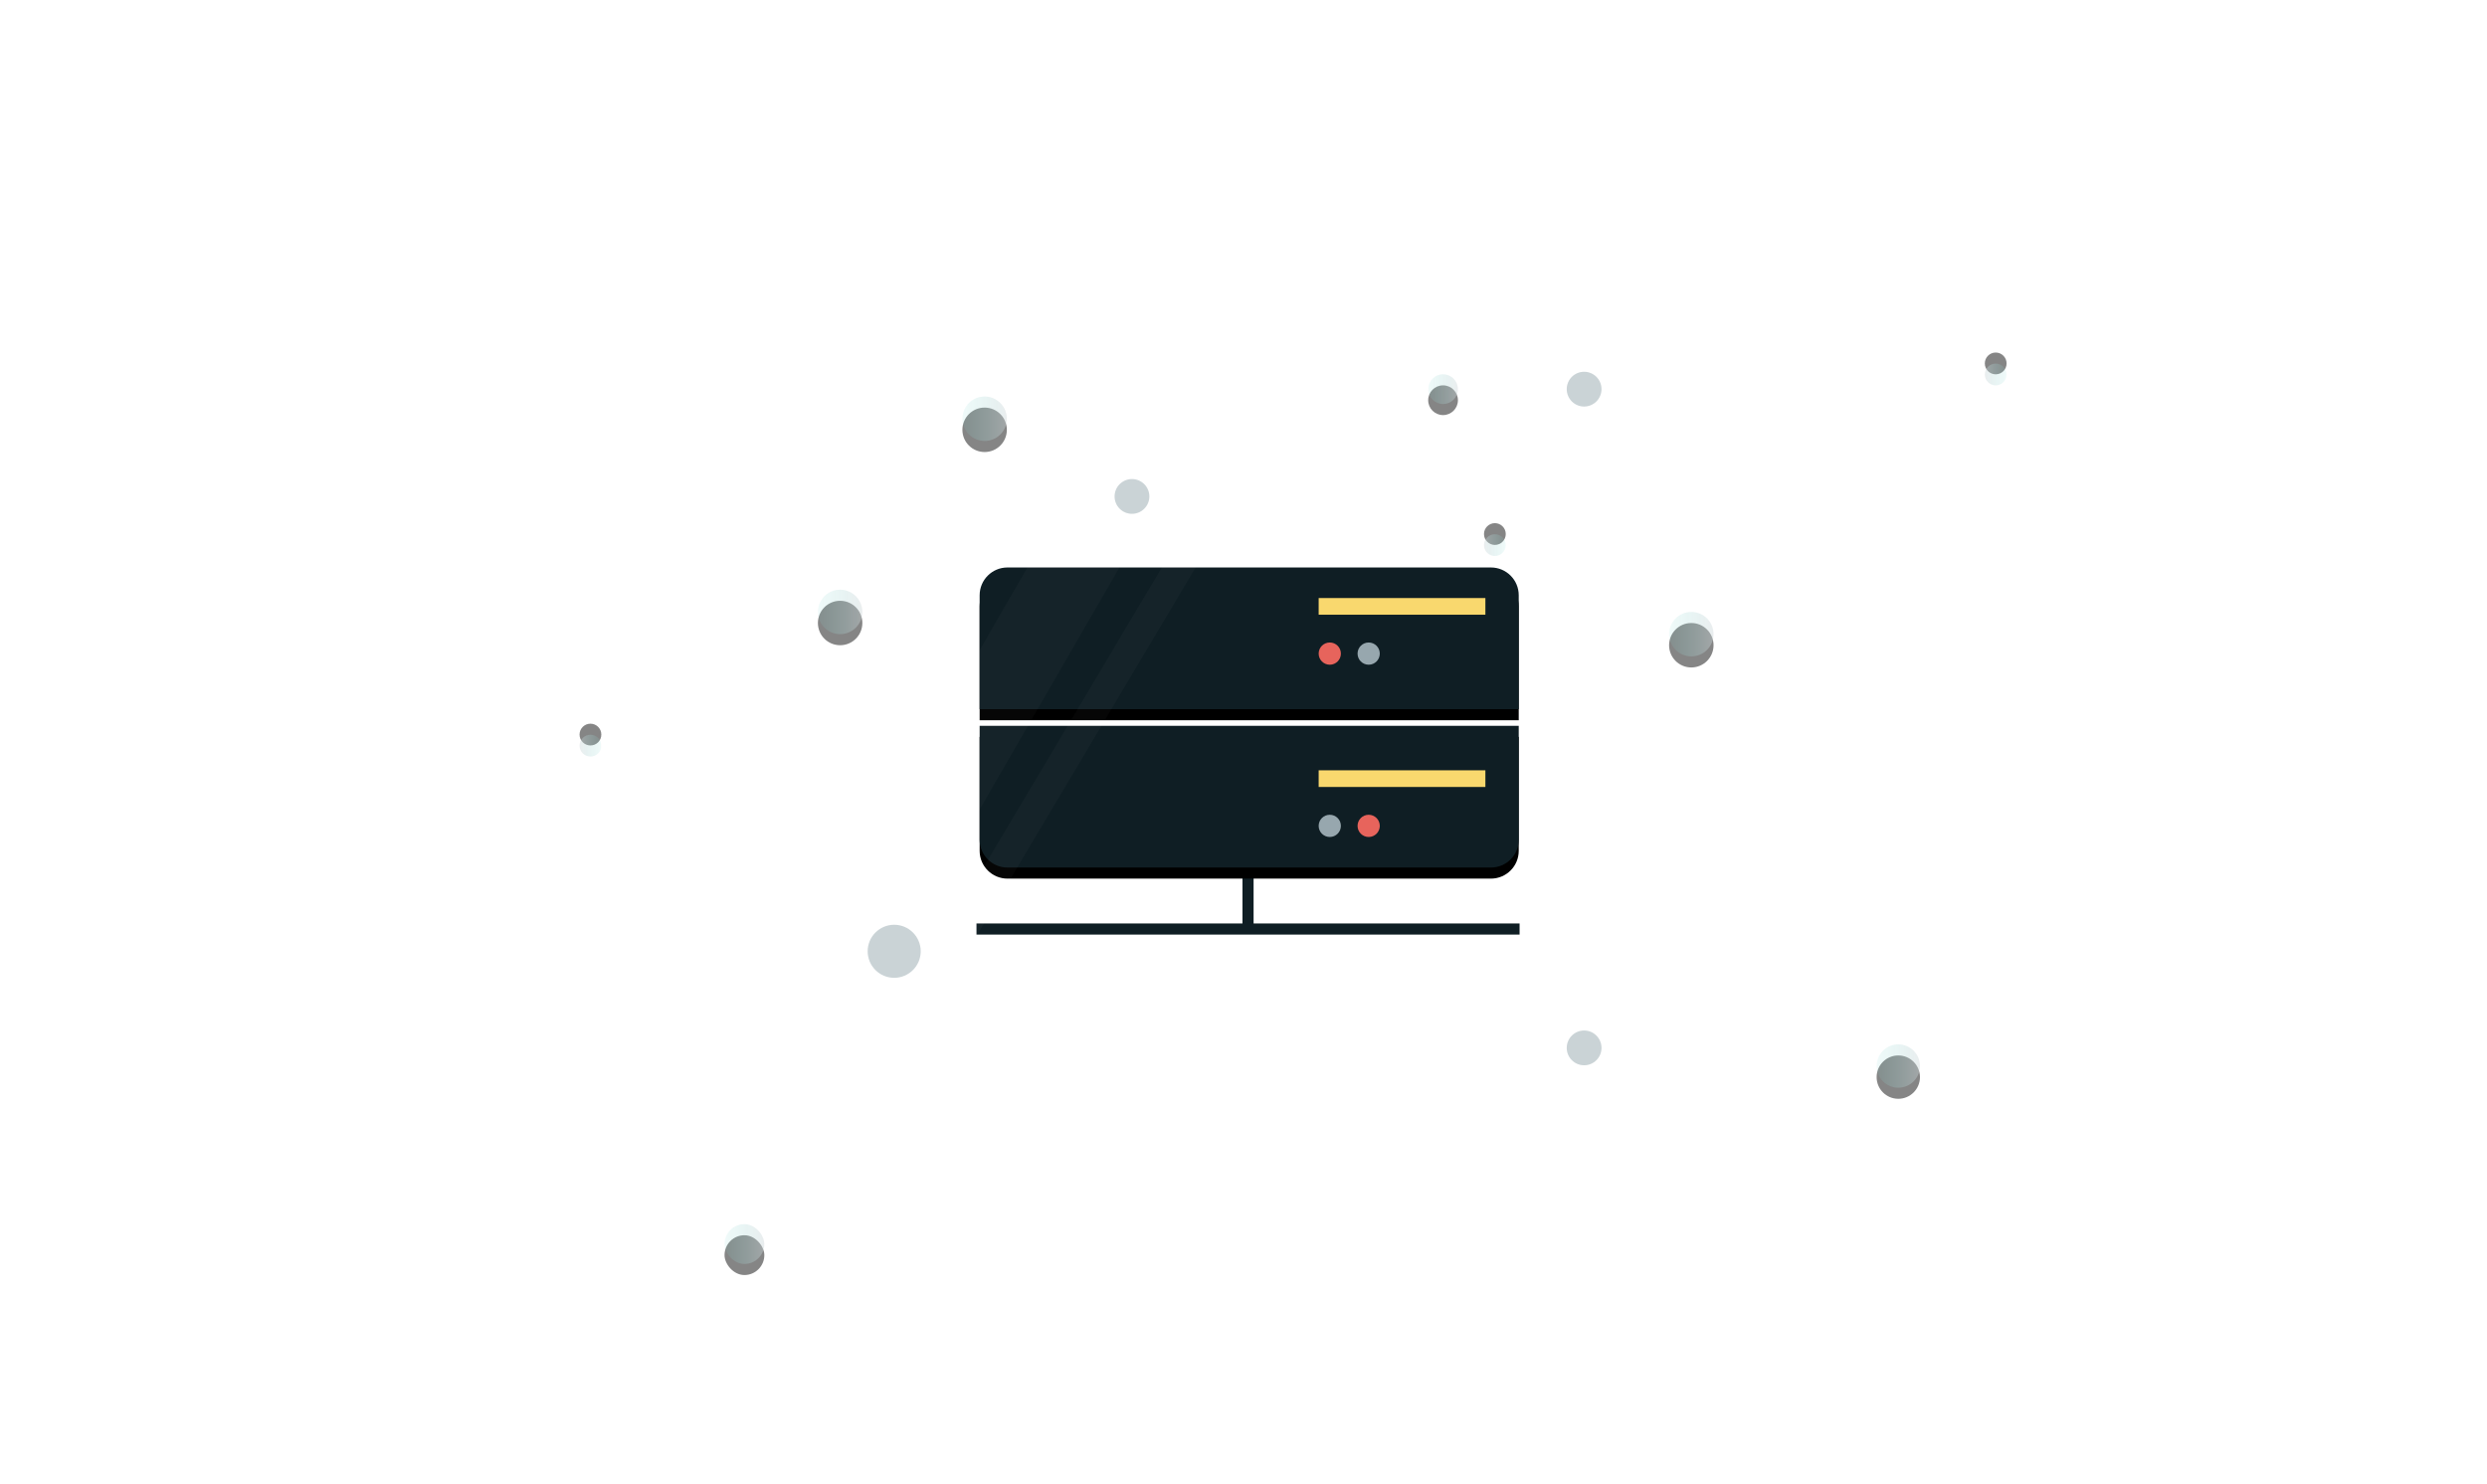 <?xml version="1.0" encoding="UTF-8"?>
<svg width="449px" height="268px" viewBox="0 0 449 268" version="1.1" xmlns="http://www.w3.org/2000/svg" xmlns:xlink="http://www.w3.org/1999/xlink">
    <!-- Generator: Sketch 52.3 (67297) - http://www.bohemiancoding.com/sketch -->
    <title>big-feature-atomic-deploys</title>
    <desc>Created with Sketch.</desc>
    <defs>
        <linearGradient x1="100%" y1="87.931%" x2="0%" y2="5.214%" id="linearGradient-1">
            <stop stop-color="#C8C8C8" stop-opacity="0.129" offset="0%"></stop>
            <stop stop-color="#5D686D" offset="100%"></stop>
        </linearGradient>
        <path d="M6.02,0 L93.312,8.8817842e-16 C96.083,-7.00340053e-15 98.329,2.246 98.329,5.017 L98.329,25.587 L1.003,25.587 L1.003,5.017 C1.003,2.246 3.249,1.39714658e-15 6.02,8.8817842e-16 Z" id="path-2"></path>
        <filter x="-19.5%" y="-66.4%" width="139.0%" height="248.5%" filterUnits="objectBoundingBox" id="filter-3">
            <feOffset dx="0" dy="2" in="SourceAlpha" result="shadowOffsetOuter1"></feOffset>
            <feGaussianBlur stdDeviation="6" in="shadowOffsetOuter1" result="shadowBlurOuter1"></feGaussianBlur>
            <feColorMatrix values="0 0 0 0 0   0 0 0 0 0   0 0 0 0 0  0 0 0 0.068 0" type="matrix" in="shadowBlurOuter1"></feColorMatrix>
        </filter>
        <path d="M1.003,28.595 L98.329,28.595 L98.329,49.164 C98.329,51.935 96.083,54.181 93.312,54.181 L6.02,54.181 C3.249,54.181 1.003,51.935 1.003,49.164 L1.003,28.595 Z" id="path-4"></path>
        <filter x="-19.5%" y="-66.4%" width="139.0%" height="248.5%" filterUnits="objectBoundingBox" id="filter-5">
            <feOffset dx="0" dy="2" in="SourceAlpha" result="shadowOffsetOuter1"></feOffset>
            <feGaussianBlur stdDeviation="6" in="shadowOffsetOuter1" result="shadowBlurOuter1"></feGaussianBlur>
            <feColorMatrix values="0 0 0 0 0   0 0 0 0 0   0 0 0 0 0  0 0 0 0.068 0" type="matrix" in="shadowBlurOuter1"></feColorMatrix>
        </filter>
        <linearGradient x1="100%" y1="93.435%" x2="0%" y2="93.435%" id="linearGradient-6">
            <stop stop-color="#97A7AE" stop-opacity="0.421" offset="0%"></stop>
            <stop stop-color="#01AD9F" stop-opacity="0.115" offset="100%"></stop>
            <stop stop-color="#97A7AE" stop-opacity="0.111" offset="100%"></stop>
        </linearGradient>
        <circle id="path-7" cx="73.245" cy="10.25" r="4.013"></circle>
        <filter x="-311.5%" y="-286.5%" width="722.9%" height="722.9%" filterUnits="objectBoundingBox" id="filter-8">
            <feOffset dx="0" dy="2" in="SourceAlpha" result="shadowOffsetOuter1"></feOffset>
            <feGaussianBlur stdDeviation="8" in="shadowOffsetOuter1" result="shadowBlurOuter1"></feGaussianBlur>
            <feColorMatrix values="0 0 0 0 0   0 0 0 0 0   0 0 0 0 0  0 0 0 0.068 0" type="matrix" in="shadowBlurOuter1"></feColorMatrix>
        </filter>
        <circle id="path-9" cx="165.365" cy="33.07" r="1.966"></circle>
        <filter x="-635.8%" y="-584.9%" width="1371.5%" height="1371.5%" filterUnits="objectBoundingBox" id="filter-10">
            <feOffset dx="0" dy="2" in="SourceAlpha" result="shadowOffsetOuter1"></feOffset>
            <feGaussianBlur stdDeviation="8" in="shadowOffsetOuter1" result="shadowBlurOuter1"></feGaussianBlur>
            <feColorMatrix values="0 0 0 0 0   0 0 0 0 0   0 0 0 0 0  0 0 0 0.068 0" type="matrix" in="shadowBlurOuter1"></feColorMatrix>
        </filter>
        <circle id="path-11" cx="255.783" cy="2.263" r="1.966"></circle>
        <filter x="-635.8%" y="-584.9%" width="1371.5%" height="1371.5%" filterUnits="objectBoundingBox" id="filter-12">
            <feOffset dx="0" dy="2" in="SourceAlpha" result="shadowOffsetOuter1"></feOffset>
            <feGaussianBlur stdDeviation="8" in="shadowOffsetOuter1" result="shadowBlurOuter1"></feGaussianBlur>
            <feColorMatrix values="0 0 0 0 0   0 0 0 0 0   0 0 0 0 0  0 0 0 0.068 0" type="matrix" in="shadowBlurOuter1"></feColorMatrix>
        </filter>
        <circle id="path-13" cx="2.08" cy="69.28" r="1.966"></circle>
        <filter x="-635.8%" y="-584.9%" width="1371.5%" height="1371.5%" filterUnits="objectBoundingBox" id="filter-14">
            <feOffset dx="0" dy="2" in="SourceAlpha" result="shadowOffsetOuter1"></feOffset>
            <feGaussianBlur stdDeviation="8" in="shadowOffsetOuter1" result="shadowBlurOuter1"></feGaussianBlur>
            <feColorMatrix values="0 0 0 0 0   0 0 0 0 0   0 0 0 0 0  0 0 0 0.068 0" type="matrix" in="shadowBlurOuter1"></feColorMatrix>
        </filter>
        <circle id="path-15" cx="200.831" cy="49.149" r="4.013"></circle>
        <filter x="-311.5%" y="-286.5%" width="722.9%" height="722.9%" filterUnits="objectBoundingBox" id="filter-16">
            <feOffset dx="0" dy="2" in="SourceAlpha" result="shadowOffsetOuter1"></feOffset>
            <feGaussianBlur stdDeviation="8" in="shadowOffsetOuter1" result="shadowBlurOuter1"></feGaussianBlur>
            <feColorMatrix values="0 0 0 0 0   0 0 0 0 0   0 0 0 0 0  0 0 0 0.068 0" type="matrix" in="shadowBlurOuter1"></feColorMatrix>
        </filter>
        <rect id="path-17" x="26.288" y="155.685" width="7.185" height="7.185" rx="3.593"></rect>
        <filter x="-347.9%" y="-320.1%" width="795.9%" height="795.9%" filterUnits="objectBoundingBox" id="filter-18">
            <feOffset dx="0" dy="2" in="SourceAlpha" result="shadowOffsetOuter1"></feOffset>
            <feGaussianBlur stdDeviation="8" in="shadowOffsetOuter1" result="shadowBlurOuter1"></feGaussianBlur>
            <feColorMatrix values="0 0 0 0 0   0 0 0 0 0   0 0 0 0 0  0 0 0 0.068 0" type="matrix" in="shadowBlurOuter1"></feColorMatrix>
        </filter>
        <circle id="path-19" cx="47.158" cy="45.135" r="4.013"></circle>
        <filter x="-311.5%" y="-286.5%" width="722.9%" height="722.9%" filterUnits="objectBoundingBox" id="filter-20">
            <feOffset dx="0" dy="2" in="SourceAlpha" result="shadowOffsetOuter1"></feOffset>
            <feGaussianBlur stdDeviation="8" in="shadowOffsetOuter1" result="shadowBlurOuter1"></feGaussianBlur>
            <feColorMatrix values="0 0 0 0 0   0 0 0 0 0   0 0 0 0 0  0 0 0 0.068 0" type="matrix" in="shadowBlurOuter1"></feColorMatrix>
        </filter>
        <path d="M156.01,2.223 L156.01,2.223 C157.493,2.223 158.695,3.425 158.695,4.908 L158.695,4.908 C158.695,6.391 157.493,7.593 156.01,7.593 L156.01,7.593 C154.527,7.593 153.325,6.391 153.325,4.908 L153.325,4.908 C153.325,3.425 154.527,2.223 156.01,2.223 Z" id="path-21"></path>
        <filter x="-465.5%" y="-428.3%" width="1031.1%" height="1031.1%" filterUnits="objectBoundingBox" id="filter-22">
            <feOffset dx="0" dy="2" in="SourceAlpha" result="shadowOffsetOuter1"></feOffset>
            <feGaussianBlur stdDeviation="8" in="shadowOffsetOuter1" result="shadowBlurOuter1"></feGaussianBlur>
            <feColorMatrix values="0 0 0 0 0   0 0 0 0 0   0 0 0 0 0  0 0 0 0.068 0" type="matrix" in="shadowBlurOuter1"></feColorMatrix>
        </filter>
        <path d="M238.197,123.221 L238.197,123.221 C240.359,123.221 242.111,124.973 242.111,127.134 L242.111,127.134 C242.111,129.296 240.359,131.048 238.197,131.048 L238.197,131.048 C236.036,131.048 234.284,129.296 234.284,127.134 L234.284,127.134 C234.284,124.973 236.036,123.221 238.197,123.221 Z" id="path-23"></path>
        <filter x="-319.4%" y="-293.8%" width="738.8%" height="738.8%" filterUnits="objectBoundingBox" id="filter-24">
            <feOffset dx="0" dy="2" in="SourceAlpha" result="shadowOffsetOuter1"></feOffset>
            <feGaussianBlur stdDeviation="8" in="shadowOffsetOuter1" result="shadowBlurOuter1"></feGaussianBlur>
            <feColorMatrix values="0 0 0 0 0   0 0 0 0 0   0 0 0 0 0  0 0 0 0.068 0" type="matrix" in="shadowBlurOuter1"></feColorMatrix>
        </filter>
    </defs>
    <g id="big-feature-atomic-deploys" stroke="none" stroke-width="1" fill="none" fill-rule="evenodd">
        <g id="atomatic-deployed-illustration-diagram" transform="translate(-1, 7)">
            <g id="arrow-texture" opacity="0.44" stroke="url(#linearGradient-1)" stroke-width="1.505">
                <g id="Group-62" transform="translate(215.133, 0.33)">
                    <path d="M11.231,0.139 L11.231,84.537" id="Path-29" opacity="0.22" transform="translate(11.231, 42.338) scale(1, -1) translate(-11.231, -42.338) "></path>
                    <path d="M21.437,16.193 L21.437,84.537" id="Path-29" opacity="0.22"></path>
                    <path d="M1.11,16.193 L1.11,84.537" id="Path-29" opacity="0.22" transform="translate(1.11, 50.365) scale(-1, 1) translate(-1.11, -50.365) "></path>
                </g>
                <g id="Group-62" transform="translate(214.295, 160.029)">
                    <path d="M12.069,0.977 L12.069,85.375" id="Path-29" opacity="0.22" transform="translate(12.069, 43.176) scale(1, -1) translate(-12.069, -43.176) "></path>
                    <path d="M22.275,17.031 L22.275,85.375" id="Path-29" opacity="0.22"></path>
                    <path d="M1.948,17.031 L1.948,85.375" id="Path-29" opacity="0.22" transform="translate(1.948, 51.203) scale(-1, 1) translate(-1.948, -51.203) "></path>
                </g>
                <g id="Group-62" transform="translate(80.109, 129.035) rotate(-90) translate(-80.109, -129.035) translate(68.797, 49.426)">
                    <path d="M11.231,94.454 L11.231,158.785" id="Path-29" opacity="0.22"></path>
                    <path d="M21.437,0.139 L21.437,158.785" id="Path-29" opacity="0.22" transform="translate(21.437, 79.462) scale(-1, -1) translate(-21.437, -79.462) "></path>
                    <path d="M1.11,0.139 L1.11,158.785" id="Path-29" opacity="0.22" transform="translate(1.11, 79.462) scale(-1, -1) translate(-1.11, -79.462) "></path>
                </g>
                <g id="Group-62" transform="translate(370.226, 129.035) scale(-1, 1) rotate(-90) translate(-370.226, -129.035) translate(358.913, 49.426)">
                    <path d="M11.231,74.387 L11.231,158.785" id="Path-29" opacity="0.22"></path>
                    <path d="M21.437,0.139 L21.437,158.785" id="Path-29" opacity="0.22" transform="translate(21.437, 79.462) scale(-1, -1) translate(-21.437, -79.462) "></path>
                    <path d="M1.11,0.139 L1.11,158.785" id="Path-29" opacity="0.22" transform="translate(1.11, 79.462) scale(-1, -1) translate(-1.11, -79.462) "></path>
                </g>
            </g>
            <g id="cdn" transform="translate(176.861, 95.469)">
                <path d="M49.457,52.863 L49.457,65.66" id="Path-27" stroke="#0F1E24" stroke-width="2.007"></path>
                <path d="M0.432,65.283 L98.483,65.283" id="Path-28" stroke="#0F1E24" stroke-width="2.007"></path>
                <g id="Rectangle-3">
                    <use fill="black" fill-opacity="1" filter="url(#filter-3)" xlink:href="#path-2"></use>
                    <use fill="#0F1E24" fill-rule="evenodd" xlink:href="#path-2"></use>
                </g>
                <g id="Group-15" transform="translate(62.208, 5.518)">
                    <rect id="Rectangle-5" fill="#F9D86E" x="0" y="0" width="30.101" height="3.01"></rect>
                    <circle id="Oval" fill="#E7645C" cx="2.007" cy="10.034" r="2.007"></circle>
                    <circle id="Oval" fill="#97A7AE" cx="9.03" cy="10.034" r="2.007"></circle>
                </g>
                <g id="Rectangle-3">
                    <use fill="black" fill-opacity="1" filter="url(#filter-5)" xlink:href="#path-4"></use>
                    <use fill="#0F1E24" fill-rule="evenodd" xlink:href="#path-4"></use>
                </g>
                <g id="Group-15" transform="translate(62.208, 36.623)">
                    <rect id="Rectangle-5" fill="#F9D86E" x="0" y="0" width="30.101" height="3.01"></rect>
                    <circle id="Oval" fill="#97A7AE" cx="2.007" cy="10.034" r="2.007"></circle>
                    <circle id="Oval" fill="#E7645C" cx="9.03" cy="10.034" r="2.007"></circle>
                </g>
            </g>
            <g id="Group-7" opacity="0.231" transform="translate(155.158, 78.991)" fill="#FFFFFF">
                <polygon id="Rectangle-18" opacity="0.111" transform="translate(37.502, 52.152) rotate(30) translate(-37.502, -52.152) " points="35.515 -0.923 39.788 -0.923 40.738 -0.923 39.378 105.227 34.266 96.505 35.48 1.813"></polygon>
                <polygon id="Rectangle-18" opacity="0.104" transform="translate(26.712, 38.856) rotate(30) translate(-26.712, -38.856) " points="33.9 -1.282 33.9 78.995 19.525 54.97 19.525 7.101"></polygon>
            </g>
            <g id="dotted-texture" transform="translate(105.518, 58.36)">
                <circle id="Oval-12" fill="#97A7AE" opacity="0.507" cx="56.918" cy="106.413" r="4.789"></circle>
                <path d="M181.478,120.716 L181.478,120.716 C183.212,120.716 184.618,122.122 184.618,123.856 L184.618,123.856 C184.618,125.59 183.212,126.995 181.478,126.995 L181.478,126.995 C179.744,126.995 178.338,125.59 178.338,123.856 L178.338,123.856 C178.338,122.122 179.744,120.716 181.478,120.716 Z" id="Rectangle-15" fill="#97A7AE" opacity="0.507"></path>
                <path d="M99.847,21.141 L99.847,21.141 C101.581,21.141 102.986,22.547 102.986,24.281 L102.986,24.281 C102.986,26.015 101.581,27.42 99.847,27.42 L99.847,27.42 C98.113,27.42 96.707,26.015 96.707,24.281 L96.707,24.281 C96.707,22.547 98.113,21.141 99.847,21.141 Z" id="Rectangle-15" fill="#97A7AE" opacity="0.507"></path>
                <path d="M181.478,1.768 L181.478,1.768 C183.212,1.768 184.618,3.174 184.618,4.908 L184.618,4.908 C184.618,6.642 183.212,8.047 181.478,8.047 L181.478,8.047 C179.744,8.047 178.338,6.642 178.338,4.908 L178.338,4.908 C178.338,3.174 179.744,1.768 181.478,1.768 Z" id="Rectangle-15" fill="#97A7AE" opacity="0.507"></path>
                <g id="Group" opacity="0.479">
                    <g id="Oval-12">
                        <use fill="black" fill-opacity="1" filter="url(#filter-8)" xlink:href="#path-7"></use>
                        <use fill="url(#linearGradient-6)" fill-rule="evenodd" style="mix-blend-mode: multiply;" xlink:href="#path-7"></use>
                    </g>
                    <g id="Oval-12" transform="translate(165.365, 33.07) scale(-1, -1) translate(-165.365, -33.07) ">
                        <use fill="black" fill-opacity="1" filter="url(#filter-10)" xlink:href="#path-9"></use>
                        <use fill="url(#linearGradient-6)" fill-rule="evenodd" style="mix-blend-mode: multiply;" xlink:href="#path-9"></use>
                    </g>
                    <g id="Oval-12" transform="translate(255.783, 2.263) scale(-1, -1) translate(-255.783, -2.263) ">
                        <use fill="black" fill-opacity="1" filter="url(#filter-12)" xlink:href="#path-11"></use>
                        <use fill="url(#linearGradient-6)" fill-rule="evenodd" style="mix-blend-mode: multiply;" xlink:href="#path-11"></use>
                    </g>
                    <g id="Oval-12" transform="translate(2.08, 69.28) scale(-1, -1) translate(-2.08, -69.28) ">
                        <use fill="black" fill-opacity="1" filter="url(#filter-14)" xlink:href="#path-13"></use>
                        <use fill="url(#linearGradient-6)" fill-rule="evenodd" style="mix-blend-mode: multiply;" xlink:href="#path-13"></use>
                    </g>
                    <g id="Oval-12">
                        <use fill="black" fill-opacity="1" filter="url(#filter-16)" xlink:href="#path-15"></use>
                        <use fill="url(#linearGradient-6)" fill-rule="evenodd" style="mix-blend-mode: multiply;" xlink:href="#path-15"></use>
                    </g>
                    <g id="Rectangle-15">
                        <use fill="black" fill-opacity="1" filter="url(#filter-18)" xlink:href="#path-17"></use>
                        <use fill="url(#linearGradient-6)" fill-rule="evenodd" style="mix-blend-mode: multiply;" xlink:href="#path-17"></use>
                    </g>
                    <g id="Oval-12">
                        <use fill="black" fill-opacity="1" filter="url(#filter-20)" xlink:href="#path-19"></use>
                        <use fill="url(#linearGradient-6)" fill-rule="evenodd" style="mix-blend-mode: multiply;" xlink:href="#path-19"></use>
                    </g>
                    <g id="Rectangle-15">
                        <use fill="black" fill-opacity="1" filter="url(#filter-22)" xlink:href="#path-21"></use>
                        <use fill="url(#linearGradient-6)" fill-rule="evenodd" style="mix-blend-mode: multiply;" xlink:href="#path-21"></use>
                    </g>
                    <g id="Rectangle-15">
                        <use fill="black" fill-opacity="1" filter="url(#filter-24)" xlink:href="#path-23"></use>
                        <use fill="url(#linearGradient-6)" fill-rule="evenodd" style="mix-blend-mode: multiply;" xlink:href="#path-23"></use>
                    </g>
                </g>
            </g>
        </g>
    </g>
</svg>
